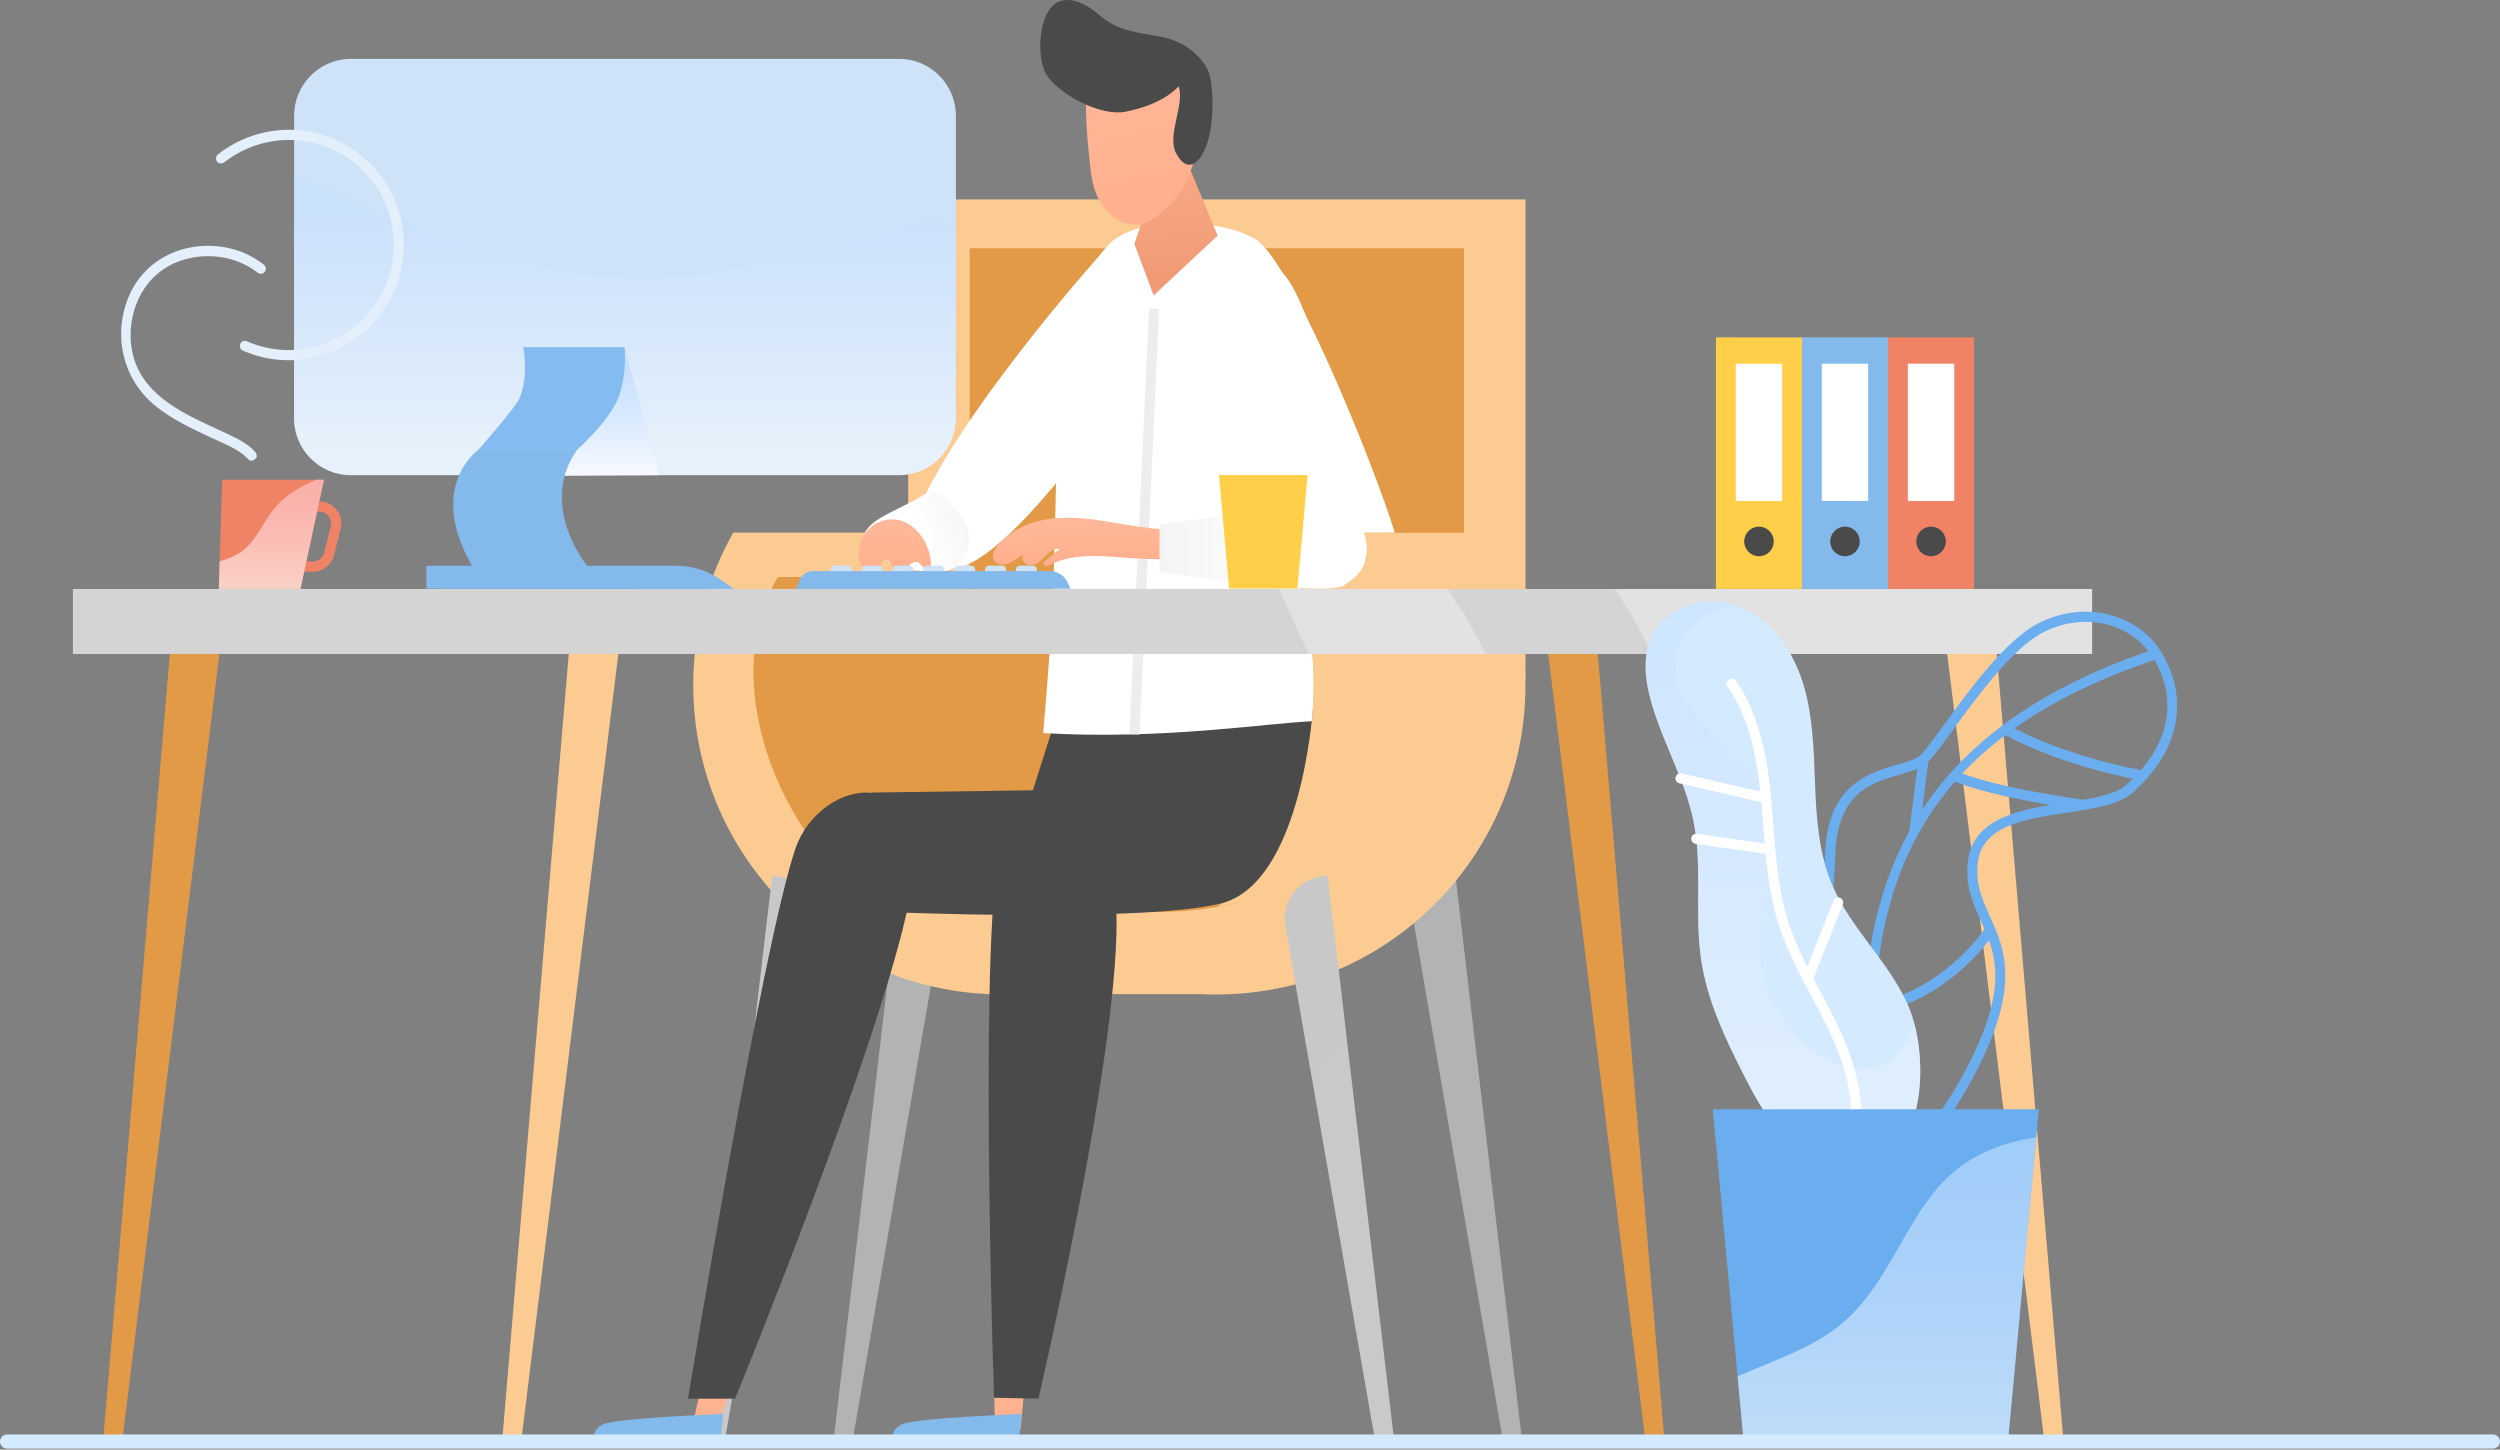 <svg width="526" height="305" viewBox="0 0 526 305" fill="none" xmlns="http://www.w3.org/2000/svg">
<rect x="0" y="0" width="526" height="305" fill="#808080" stroke="none"/>
<path fillRule="evenodd" clipRule="evenodd" d="M214.718 300.823L216.183 284.963H208.933L209.362 300.481L214.718 300.823Z" fill="url(#paint0_linear_1_19)"/>
<path d="M316.247 303.3H320.257L306.216 184.301H295.785L316.247 303.3Z" fill="#B3B3B3"/>
<path opacity="0.32" d="M301.969 220.219L295.799 184.301H306.23L309.19 209.359C307.547 213.246 304.958 216.881 301.969 220.219Z" fill="#B3B3B3"/>
<path d="M179.356 303.3H175.346L189.387 184.301H199.818L179.356 303.3Z" fill="#B3B3B3"/>
<path opacity="0.32" d="M184.579 225.085L189.387 184.316H199.818L194.388 215.857C191.622 219.329 188.278 222.415 184.579 225.085Z" fill="#B3B3B3"/>
<path d="M191.089 41.965H320.967V142.686H191.089V41.965Z" fill="#FCCB92"/>
<path d="M210.1 190.163C184.74 164.734 184.74 123.506 210.1 98.078C235.46 72.649 276.577 72.649 301.937 98.078C327.297 123.506 327.297 164.734 301.937 190.163C276.577 215.592 235.46 215.592 210.1 190.163Z" fill="#FCCB92"/>
<path d="M256.013 209.166H213.815C230.209 208.41 244.99 201.57 256.013 190.844V209.166Z" fill="#FCCB92"/>
<path d="M210.797 209.241C209.791 209.241 208.785 209.211 207.779 209.166H213.815C212.824 209.211 211.818 209.241 210.797 209.241Z" fill="#FCCB92"/>
<path d="M256.013 112.08V190.829C244.99 201.555 230.194 208.41 213.815 209.151H207.779C173.319 207.564 145.858 179.064 145.858 144.111C145.858 132.464 148.921 121.53 154.277 112.065H256.013V112.08Z" fill="#FCCB92"/>
<path d="M204.02 52.232H308.021V142.686H204.02V52.232Z" fill="#E39A46"/>
<path d="M188.411 191.883H245.345V121.397H163.687C149.882 144.126 165.699 181.364 188.411 191.883Z" fill="#E39A46"/>
<path d="M204.02 94.544C214.895 87.704 228.419 83.654 243.082 83.654C278.947 83.654 308.021 107.881 308.021 137.776C308.021 167.67 278.947 191.897 243.082 191.897C228.419 191.897 214.895 187.847 204.02 181.008V94.544Z" fill="#E39A46"/>
<path d="M276.432 144.051C276.432 132.435 273.384 121.53 268.057 112.095H312.045V163.205L306.586 182.239L290.192 185.696L271.209 187.743L256.013 190.844C269.019 182.476 276.432 160.861 276.432 144.051Z" fill="#FCCB92"/>
<path d="M289.348 303.3H293.358L279.317 184.301C273.827 184.301 269.611 189.197 270.41 194.642L289.348 303.3Z" fill="#C9C9C9"/>
<path d="M152.457 303.3H148.447L162.488 184.301C167.978 184.301 172.194 189.197 171.395 194.642L152.457 303.3Z" fill="#C9C9C9"/>
<path opacity="0.36" d="M166.942 220.204C164.012 223.097 160.757 225.619 157.339 227.934L162.488 184.301C167.978 184.301 172.194 189.197 171.395 194.642L166.942 220.204Z" fill="#C9C9C9"/>
<path opacity="0.36" d="M275.973 226.599L270.41 194.657C269.611 189.197 273.828 184.316 279.317 184.316L283.223 217.371C281.373 220.798 278.858 223.854 275.973 226.599Z" fill="#C9C9C9"/>
<path d="M218.491 294.28C218.491 294.28 234.929 223.854 234.929 194.182C234.929 164.51 216.286 165.415 210.96 177.402C205.633 189.39 209.14 294.087 209.14 294.087L218.491 294.28Z" fill="#4A4A4A"/>
<path d="M276.195 149.392C276.195 149.392 273.813 186.052 256.753 190.117C239.693 194.182 186.547 191.882 186.547 191.882L175.346 168.753L183.617 166.75L217.322 166.275L223.048 148.22L276.195 149.392Z" fill="#4A4A4A"/>
<path d="M268.057 112.08H293.461C289.067 97.689 271.549 54.605 264.092 50.273C256.634 45.941 239.634 45.244 233.464 51.267C228.286 56.326 223.359 69.13 223.033 76.37C221.465 110.626 222.752 117.258 219.482 154.244C244.28 155.698 266.178 152.196 275.987 151.751C275.987 151.751 277.452 141.04 274.819 129.141C272.481 118.637 268.057 112.08 268.057 112.08Z" fill="white"/>
<path d="M241.764 64.893L243.892 64.992L239.751 154.561L237.623 154.462L241.764 64.893Z" fill="#EDEDED"/>
<path d="M346.209 303.3H350.219L336.177 137.583H325.746L346.209 303.3Z" fill="#E39A46"/>
<path d="M15.343 123.919H440.177V137.598H15.343V123.919Z" fill="#D4D4D4"/>
<path d="M430.146 303.3H434.156L420.114 137.583H409.683L430.146 303.3Z" fill="#FCCB92"/>
<path d="M25.701 303.3H21.691L35.732 137.583H46.163L25.701 303.3Z" fill="#E39A46"/>
<path d="M109.652 303.3H105.643L119.669 137.583H130.1L109.652 303.3Z" fill="#FCCB92"/>
<path opacity="0.32" d="M339.728 123.919H440.177V137.598H347.6C345.218 132.865 342.687 128.206 339.728 123.919Z" fill="url(#paint1_linear_1_19)"/>
<path opacity="0.32" d="M304.618 123.919C307.577 128.295 310.196 132.88 312.607 137.598H275.351C273.265 133.043 271.179 128.488 269.019 123.963C269.019 123.949 269.004 123.934 269.004 123.919H304.618Z" fill="url(#paint2_linear_1_19)"/>
<path fillRule="evenodd" clipRule="evenodd" d="M248.763 31.625L256.191 49.576L242.726 62.157L238.672 51.312L244.295 34.903L248.763 31.625Z" fill="url(#paint3_linear_1_19)"/>
<path fillRule="evenodd" clipRule="evenodd" d="M242.371 8.733C235.994 7.457 229.824 10.75 228.863 16.521C228.167 20.675 228.582 27.515 229.04 31.684C229.41 34.992 229.514 38.568 231.023 41.624C232.281 44.176 234.707 46.683 237.652 47.172C240.714 47.677 242.623 46.267 244.857 44.294C250.021 39.71 251.589 34.458 252.122 27.441C252.699 19.667 252.714 9.252 242.371 8.733Z" fill="url(#paint4_linear_1_19)"/>
<path d="M231.363 53.73C231.363 53.73 200.469 88.298 192.583 108.905C190.231 115.047 193.93 119.275 199.952 119.587C210.989 120.165 234.929 84.826 234.929 84.826L231.363 53.73Z" fill="white"/>
<path d="M181.827 112.391C181.294 113.815 187.627 119.008 189.032 119.587C190.438 120.18 191.562 119.779 193.071 120.002C194.788 120.269 196.534 120.536 198.25 120.299C199.966 120.061 201.683 119.231 202.6 117.747C203.798 115.789 204.435 112.48 203.295 110.492C201.357 107.139 197.066 102.11 194.906 103.697C190.556 106.872 183.232 108.697 181.827 112.391Z" fill="url(#paint5_linear_1_19)"/>
<path fillRule="evenodd" clipRule="evenodd" d="M195.868 118.578C195.883 118.934 195.853 119.32 195.602 119.557C195.217 119.913 194.566 119.661 194.181 119.29C193.796 118.919 193.471 118.43 192.968 118.281C192.169 118.044 191.429 118.756 190.896 119.394C190.364 120.032 189.594 120.729 188.81 120.462C188.1 120.225 187.863 119.364 187.508 118.697C187.168 118.029 186.236 117.45 185.733 117.999C185.481 118.281 185.496 118.711 185.392 119.082C185.082 120.254 183.469 120.685 182.404 120.091C181.338 119.498 180.82 118.252 180.687 117.035C180.377 114.172 182.048 111.204 184.653 109.973C190.571 107.228 195.661 113.059 195.868 118.578Z" fill="url(#paint6_linear_1_19)"/>
<path d="M267.909 56.208C256.353 54.309 268.797 123.904 268.797 123.904L277.926 123.444C288.727 118.682 288.372 117.747 286.729 110.759C282.72 93.535 274.804 57.335 267.909 56.208Z" fill="white"/>
<path d="M225.238 123.874L167.504 123.919L168.185 122.153C168.658 120.952 169.812 120.151 171.114 120.151H220.858C222.5 120.151 223.995 121.115 224.675 122.613L225.238 123.874Z" fill="#83B9EB"/>
<path d="M218.15 120.151V119.809C218.15 119.379 217.795 119.023 217.366 119.023H214.525C214.096 119.023 213.741 119.379 213.741 119.809V120.151H218.15Z" fill="#CEE3F7"/>
<path d="M211.655 120.151V119.809C211.655 119.379 211.3 119.023 210.871 119.023H208.03C207.601 119.023 207.246 119.379 207.246 119.809V120.151H211.655Z" fill="#CEE3F7"/>
<path d="M205.174 120.151V119.809C205.174 119.379 204.819 119.023 204.39 119.023H201.55C201.12 119.023 200.765 119.379 200.765 119.809V120.151H205.174Z" fill="#CEE3F7"/>
<path d="M198.679 120.151V119.809C198.679 119.379 198.324 119.023 197.895 119.023H195.054C194.625 119.023 194.27 119.379 194.27 119.809V120.151H198.679Z" fill="#CEE3F7"/>
<path d="M192.184 120.151V119.809C192.184 119.379 191.829 119.023 191.4 119.023H188.559C188.13 119.023 187.775 119.379 187.775 119.809V120.151H192.184Z" fill="#CEE3F7"/>
<path d="M185.703 120.151V119.809C185.703 119.379 185.348 119.023 184.919 119.023H182.078C181.649 119.023 181.294 119.379 181.294 119.809V120.151H185.703Z" fill="#CEE3F7"/>
<path d="M179.208 120.151V119.809C179.208 119.379 178.853 119.023 178.424 119.023H175.583C175.154 119.023 174.798 119.379 174.798 119.809V120.151H179.208Z" fill="#CEE3F7"/>
<path d="M73.846 99.974H189.151C195.764 99.974 201.12 94.603 201.12 87.971V24.384C201.12 17.753 195.764 12.382 189.151 12.382H73.846C67.233 12.382 61.876 17.753 61.876 24.384V87.971C61.876 94.603 67.233 99.974 73.846 99.974Z" fill="#CEE3F7"/>
<path opacity="0.51" d="M106.353 54.071C122.791 59.279 139.022 60.095 155.845 56.297C171.159 52.84 185.688 47.232 201.106 45.496V87.971C201.106 94.603 195.749 99.974 189.136 99.974H73.832C67.218 99.974 61.862 94.603 61.862 87.971V37.114C76.82 42.484 91.572 49.398 106.353 54.071Z" fill="url(#paint7_linear_1_19)"/>
<path d="M131.387 73.032L138.711 99.974L111.221 100.137L109.815 86.577L131.387 73.032Z" fill="url(#paint8_linear_1_19)"/>
<path d="M154.41 123.919L151.791 122.064C148.995 120.091 145.665 119.038 142.248 119.038H123.531C123.531 119.038 113.144 106.412 121.4 94.662H100.627C100.627 94.662 89.707 102.273 99.295 119.038H89.707V123.874L154.41 123.919Z" fill="#83B9EB"/>
<path d="M121.4 94.662C121.4 94.662 128.162 88.669 130.1 83.654C132.053 78.64 131.387 73.032 131.387 73.032H110.081C110.081 73.032 111.354 79.01 109.282 83.847C108.483 85.716 100.627 94.662 100.627 94.662H121.4Z" fill="#84BBF0"/>
<path fillRule="evenodd" clipRule="evenodd" d="M237.784 117.406C232.147 117.02 226.17 116.264 221.08 118.756C220.784 118.904 220.488 119.053 220.163 119.023C219.837 118.993 219.512 118.711 219.586 118.4C219.63 118.222 219.778 118.088 219.926 117.955C220.947 117.139 221.953 116.308 222.974 115.492C222.086 115.359 221.213 115.818 220.532 116.412C219.852 117.005 219.29 117.717 218.579 118.252C217.854 118.786 216.893 119.112 216.064 118.786C215.236 118.444 214.777 117.243 215.413 116.605C214.88 116.961 214.333 117.302 213.8 117.658C213.061 118.133 212.291 118.622 211.418 118.771C210.545 118.919 209.539 118.608 209.125 117.836C208.592 116.842 209.214 115.611 209.939 114.735C213.001 111.012 217.943 109.276 222.752 108.979C227.56 108.682 232.34 109.632 237.089 110.418C241.839 111.204 246.721 111.828 251.441 110.863C252.61 110.626 253.764 110.285 254.962 110.225C256.146 110.166 257.419 110.418 258.306 111.204C259.475 112.243 259.742 113.934 259.653 115.418C259.549 117.183 258.04 116.991 256.605 117.139C252.639 117.525 248.659 117.703 244.679 117.673C242.356 117.658 240.063 117.569 237.784 117.406Z" fill="url(#paint9_linear_1_19)"/>
<path d="M286.744 113.43C288.327 118.177 286.759 120.462 282.838 123.132C278.917 125.803 243.969 120.343 243.969 120.343V110.492C243.969 110.492 283.282 102.985 286.744 113.43Z" fill="url(#paint10_linear_1_19)"/>
<path d="M258.602 123.83H272.984L275.115 99.959H256.472L258.602 123.83Z" fill="#FFCF4A"/>
<path fillRule="evenodd" clipRule="evenodd" d="M151.584 300.511L151.865 297.499L156.274 285.275H149.024L146.154 297.885L146.213 300.17L151.584 300.511Z" fill="url(#paint11_linear_1_19)"/>
<path d="M214.999 297.499L214.348 303.3H187.76C187.76 303.3 187.079 301.268 189.461 299.799C191.829 298.33 214.999 297.499 214.999 297.499Z" fill="#83B9EB"/>
<path d="M152.161 297.499L151.51 303.3H124.922C124.922 303.3 124.241 301.268 126.623 299.799C128.99 298.33 152.161 297.499 152.161 297.499Z" fill="#83B9EB"/>
<path d="M154.661 294.28C154.661 294.28 185.097 220.115 191.296 189.538C197.495 158.961 172.476 163.249 167.327 178.634C160.269 199.671 144.763 294.28 144.763 294.28H154.661Z" fill="#4A4A4A"/>
<path d="M379.13 70.984H397.24V123.904H379.13V70.984Z" fill="#83B9EB"/>
<path d="M383.302 76.518H393.067V105.404H383.302V76.518Z" fill="white"/>
<path d="M391.292 113.919C391.292 112.198 389.901 110.804 388.185 110.804C386.468 110.804 385.078 112.198 385.078 113.919C385.078 115.64 386.468 117.035 388.185 117.035C389.901 117.035 391.292 115.64 391.292 113.919Z" fill="#4A4A4A"/>
<path d="M361.034 70.984H379.145V123.904H361.034V70.984Z" fill="#FFCF4A"/>
<path d="M365.207 76.518H374.972V105.404H365.207V76.518Z" fill="white"/>
<path d="M373.197 113.919C373.197 112.198 371.806 110.804 370.089 110.804C368.373 110.804 366.982 112.198 366.982 113.919C366.982 115.64 368.373 117.035 370.089 117.035C371.806 117.035 373.197 115.64 373.197 113.919Z" fill="#4A4A4A"/>
<path d="M397.24 70.984H415.35V123.904H397.24V70.984Z" fill="#F08365"/>
<path d="M401.412 76.518H411.177V105.404H401.412V76.518Z" fill="white"/>
<path d="M409.402 113.919C409.402 112.198 408.011 110.804 406.295 110.804C404.579 110.804 403.188 112.198 403.188 113.919C403.188 115.64 404.579 117.035 406.295 117.035C408.011 117.035 409.402 115.64 409.402 113.919Z" fill="#4A4A4A"/>
<path d="M399.622 243.259C404.031 243.259 409.091 237.874 415.039 226.851C425.382 207.712 421.816 199.775 418.664 192.787C417.022 189.123 415.587 185.963 416.134 181.453C417.081 173.679 426.136 172.299 434.895 170.979C440.562 170.118 445.904 169.302 448.804 166.706C465.405 151.766 454.648 137.093 454.53 136.945L454.071 136.337L453.346 136.574C394.532 156.157 389.516 196.036 392.846 236.212L392.875 236.39C392.934 236.642 394.517 242.666 398.956 243.215C399.178 243.244 399.4 243.259 399.622 243.259ZM453.272 138.859C455.018 141.648 460.818 153.042 447.398 165.118C444.971 167.299 439.941 168.056 434.6 168.872C425.5 170.252 415.187 171.824 414.048 181.2C413.427 186.304 415.113 190.043 416.741 193.663C419.833 200.532 423.029 207.623 413.19 225.827C405.703 239.684 401.235 241.345 399.237 241.093C396.456 240.752 395.154 236.553 394.976 235.93C391.233 190.785 399.755 156.959 453.272 138.859Z" fill="#6AAEF0"/>
<path d="M397.758 242.873L398.128 240.767C394.577 240.144 388.821 231.791 387.756 227.667C383.361 210.665 384.22 202.268 385.196 192.52C385.581 188.663 385.995 184.672 386.143 179.821C386.542 166.735 393.881 164.644 399.77 162.952C402.078 162.299 404.076 161.721 405.392 160.564C406.576 159.525 408.366 157.048 410.867 153.62C415.927 146.662 423.562 136.159 430.057 132.954C439.512 128.295 449.025 131.93 452.769 138.132L454.589 137.019C450.342 129.987 439.66 125.833 429.11 131.025C422.156 134.452 414.625 144.793 409.136 152.345C406.902 155.416 404.978 158.071 403.972 158.947C403.01 159.792 401.22 160.297 399.163 160.89C393.304 162.567 384.441 165.089 383.998 179.747C383.85 184.539 383.45 188.485 383.065 192.298C382.059 202.238 381.186 210.813 385.67 228.186C386.824 232.592 392.831 241.998 397.758 242.873Z" fill="#6AAEF0"/>
<path d="M450.638 164.228L451.023 162.136C433.149 158.798 422.57 152.567 422.467 152.508L421.372 154.347C421.816 154.599 432.395 160.816 450.638 164.228Z" fill="#6AAEF0"/>
<path d="M438.136 170.415L438.446 168.293C417.525 165.281 411.74 162.27 411.695 162.24L410.674 164.109C410.896 164.243 416.682 167.329 438.136 170.415Z" fill="#6AAEF0"/>
<path d="M403.649 159.646L405.763 159.918L403.806 175.208L401.692 174.936L403.649 159.646Z" fill="#6AAEF0"/>
<path d="M393.467 213.395C409.861 210.843 419.019 197.149 419.404 196.571L417.629 195.399C417.54 195.532 408.574 208.884 393.141 211.288L393.467 213.395Z" fill="#6AAEF0"/>
<path d="M401.412 211.406C397.373 202.297 389.398 195.369 385.492 186.2C382.695 179.643 382.178 172.358 381.897 165.222C381.615 158.086 381.497 150.846 379.44 144.021C377.384 137.197 373.019 130.684 366.494 127.85C359.954 125.017 351.195 126.99 347.822 133.28C345.454 137.687 346.09 143.116 347.481 147.923C349.952 156.439 354.628 164.258 356.359 172.966C358.238 182.447 356.507 192.327 357.927 201.896C359.185 210.412 362.913 218.35 366.819 226.02C369.054 230.381 371.391 234.758 374.647 238.423C377.902 242.087 382.192 245.025 387.031 245.752C405.304 248.526 406.546 222.964 401.412 211.406Z" fill="#D4EAFF"/>
<path opacity="0.45" d="M347.807 133.28C350.944 127.42 358.785 125.313 365.118 127.346C358.208 128.073 351.787 133.696 352.556 141.41C353.178 147.745 358.342 152.033 362.573 156.172C369.246 162.685 374.158 170.815 373.448 180.444C372.856 188.425 369.468 196.259 370.785 204.359C371.599 209.285 374.351 213.854 377.635 217.534C383.82 224.462 395.509 229.076 401.235 219.047C401.842 217.993 402.359 216.777 402.788 215.486C406.073 228.052 403.365 248.244 387.001 245.751C382.163 245.01 377.872 242.087 374.617 238.423C371.362 234.758 369.024 230.381 366.79 226.02C362.884 218.349 359.155 210.412 357.898 201.896C356.477 192.327 358.223 182.446 356.329 172.966C354.598 164.272 349.938 156.439 347.452 147.923C346.061 143.102 345.44 137.686 347.807 133.28Z" fill="url(#paint12_linear_1_19)"/>
<path d="M382.71 263.332C383.05 263.332 383.376 263.169 383.583 262.887C391.455 251.76 393.851 236.746 389.812 223.705C388.155 218.32 385.477 213.29 382.888 208.439C380.402 203.766 377.828 198.929 376.23 193.855C374.173 187.387 373.64 180.429 373.122 173.693C372.989 171.928 372.856 170.148 372.693 168.397C371.939 160.207 370.459 150.801 365.207 143.235C364.866 142.746 364.215 142.627 363.727 142.968C363.239 143.309 363.12 143.977 363.461 144.452C368.432 151.617 369.838 160.667 370.578 168.59C370.74 170.34 370.873 172.106 371.007 173.857C371.539 180.711 372.087 187.802 374.217 194.508C375.889 199.76 378.508 204.686 381.038 209.448C383.568 214.225 386.202 219.151 387.8 224.343C391.632 236.761 389.354 251.063 381.867 261.656C381.527 262.13 381.645 262.798 382.118 263.139C382.281 263.273 382.503 263.332 382.71 263.332Z" fill="white"/>
<path d="M371.569 168.99C372.057 168.99 372.486 168.664 372.605 168.16C372.738 167.581 372.383 167.017 371.806 166.884L353.814 162.73C353.237 162.596 352.675 162.952 352.541 163.531C352.408 164.109 352.763 164.673 353.34 164.807L371.332 168.961C371.406 168.976 371.495 168.99 371.569 168.99Z" fill="white"/>
<path d="M371.569 179.657C372.087 179.657 372.545 179.272 372.619 178.738C372.708 178.159 372.294 177.61 371.717 177.536L357.039 175.429C356.462 175.355 355.915 175.756 355.841 176.334C355.752 176.913 356.166 177.462 356.743 177.536L371.421 179.643C371.465 179.657 371.525 179.657 371.569 179.657Z" fill="white"/>
<path d="M380.373 207C380.802 207 381.201 206.748 381.364 206.332L387.726 190.28C387.948 189.731 387.682 189.108 387.134 188.9C386.587 188.693 385.965 188.945 385.758 189.494L379.396 205.546C379.174 206.095 379.44 206.718 379.988 206.926C380.106 206.985 380.239 207 380.373 207Z" fill="white"/>
<path d="M366.76 302.173H422.585L425.781 267.783L428.977 233.393H360.369L363.564 267.783L366.76 302.173Z" fill="#6AAEF0"/>
<path opacity="0.6" d="M389.694 276.492C397.284 268.822 400.687 258.184 407.597 250.01C413.16 243.437 420.543 240.515 428.429 239.254L425.781 267.783L422.585 302.173H366.76L365.591 289.577C374.055 285.794 382.917 283.346 389.694 276.492Z" fill="url(#paint13_linear_1_19)"/>
<path d="M59.524 120.284H65.842C67.957 120.284 69.792 118.845 70.295 116.783L71.671 111.204C72.011 109.825 71.701 108.386 70.828 107.273C69.955 106.145 68.638 105.507 67.218 105.507H62.024L59.524 120.284ZM67.203 107.644C67.957 107.644 68.668 107.985 69.141 108.593C69.615 109.187 69.777 109.958 69.6 110.7L68.224 116.278C67.957 117.376 66.966 118.148 65.842 118.148H62.054L63.829 107.644H67.203Z" fill="#F08365"/>
<path d="M46.045 123.919H63.223L68.165 100.938H46.74L46.045 123.919Z" fill="#F08365"/>
<path opacity="0.68" d="M51.534 115.462C53.532 113.727 54.686 111.442 56.076 109.246C58.843 104.914 62.01 102.837 66.567 100.923H68.165L63.223 123.904H46.045L46.222 118.088C48.116 117.569 49.936 116.842 51.534 115.462Z" fill="url(#paint14_linear_1_19)"/>
<path d="M254.578 27.871C255.377 23.747 255.362 16.803 253.912 14.311C251.781 10.617 248.038 8.362 243.94 7.664C239.101 6.834 235.092 6.477 231.348 3.199C229.307 1.404 225.903 -0.733 223.018 0.246C218.298 1.863 217.84 12.753 220.488 16.21C223.507 20.171 231.718 24.548 236.882 23.494C240.862 22.678 245.02 21.224 247.994 18.168C249.296 22.026 245.508 28.375 247.402 32.144C249.962 37.203 253.379 34.028 254.578 27.871Z" fill="#4A4A4A"/>
<path d="M52.215 96.621C52.54 96.992 53.117 97.021 53.517 96.739L53.946 96.265C54.123 95.909 54.005 95.404 53.546 94.915C52.052 93.327 50.054 92.333 48.131 91.428C47.347 91.057 46.533 90.686 45.734 90.315C39.742 87.556 33.527 84.692 30.021 79.366C25.656 72.735 27.062 62.795 33.084 57.647C38.839 52.721 48.264 52.662 54.182 57.365C54.626 57.721 55.263 57.691 55.647 57.276C56.062 56.831 56.032 56.118 55.559 55.733C46.814 48.7 31.87 50.852 27.047 62.483C23.703 70.554 25.804 79.678 32.521 85.256C36.117 88.238 40.526 90.271 44.846 92.274C45.645 92.645 46.444 93.001 47.228 93.371C49.048 94.217 50.927 95.181 52.215 96.621Z" fill="#E3EFFA"/>
<path d="M60.13 75.791C72.677 76.117 83.656 66.474 84.854 53.938C86.23 39.502 74.912 27.307 60.796 27.307C55.366 27.307 50.084 29.147 45.837 32.5C45.364 32.871 45.32 33.583 45.704 34.043C46.074 34.473 46.725 34.517 47.169 34.161C53.295 29.34 61.728 27.975 69.437 31.194C76.85 34.295 81.999 41.431 82.739 49.457C83.952 62.587 73.639 73.655 60.796 73.655C57.704 73.655 54.745 73.031 51.963 71.815C51.43 71.578 50.824 71.785 50.572 72.305C50.306 72.839 50.528 73.521 51.075 73.758C53.931 75.019 56.964 75.702 60.13 75.791Z" fill="#E3EFFA"/>
<path d="M1.48 304.784H524.514C525.328 304.784 525.994 304.116 525.994 303.3C525.994 302.484 525.328 301.817 524.514 301.817H1.48C0.666 301.817 0 302.484 0 303.3C0 304.116 0.666 304.784 1.48 304.784Z" fill="#D4EAFF"/>
<defs>
<linearGradient id="paint0_linear_1_19" x1="212.748" y1="298.679" x2="212.468" y2="277.858" gradientUnits="userSpaceOnUse">
<stop stop-color="#FFB08E"/>
<stop offset="1" stop-color="#FFBDA1"/>
</linearGradient>
<linearGradient id="paint1_linear_1_19" x1="306.343" y1="130.75" x2="-48.14" y2="130.75" gradientUnits="userSpaceOnUse">
<stop stop-color="white"/>
<stop offset="1" stop-color="#F2F2F2"/>
</linearGradient>
<linearGradient id="paint2_linear_1_19" x1="306.344" y1="130.75" x2="-48.139" y2="130.75" gradientUnits="userSpaceOnUse">
<stop stop-color="white"/>
<stop offset="1" stop-color="#F2F2F2"/>
</linearGradient>
<linearGradient id="paint3_linear_1_19" x1="247.533" y1="57.946" x2="246.996" y2="18.152" gradientUnits="userSpaceOnUse">
<stop stop-color="#F09B76"/>
<stop offset="1" stop-color="#FFB291"/>
</linearGradient>
<linearGradient id="paint4_linear_1_19" x1="243.953" y1="40.912" x2="232.509" y2="-7.602" gradientUnits="userSpaceOnUse">
<stop stop-color="#FFB08E"/>
<stop offset="1" stop-color="#FFBDA1"/>
</linearGradient>
<linearGradient id="paint5_linear_1_19" x1="193.604" y1="113.319" x2="208.316" y2="107.314" gradientUnits="userSpaceOnUse">
<stop stop-color="white"/>
<stop offset="1" stop-color="#F2F2F2"/>
</linearGradient>
<linearGradient id="paint6_linear_1_19" x1="188.284" y1="118.996" x2="188.086" y2="104.289" gradientUnits="userSpaceOnUse">
<stop stop-color="#FFB08E"/>
<stop offset="1" stop-color="#FFBDA1"/>
</linearGradient>
<linearGradient id="paint7_linear_1_19" x1="131.495" y1="94.889" x2="131.495" y2="28.951" gradientUnits="userSpaceOnUse">
<stop stop-color="white"/>
<stop offset="0.111" stop-color="#F5F9FF"/>
<stop offset="0.462" stop-color="#D9EAFF"/>
<stop offset="0.769" stop-color="#C8E1FF"/>
<stop offset="1" stop-color="#C2DEFF"/>
</linearGradient>
<linearGradient id="paint8_linear_1_19" x1="124.263" y1="103.334" x2="124.263" y2="70.213" gradientUnits="userSpaceOnUse">
<stop stop-color="white"/>
<stop offset="0.111" stop-color="#F5F9FF"/>
<stop offset="0.462" stop-color="#D9EAFF"/>
<stop offset="0.769" stop-color="#C8E1FF"/>
<stop offset="1" stop-color="#C2DEFF"/>
</linearGradient>
<linearGradient id="paint9_linear_1_19" x1="234.294" y1="117.467" x2="234.117" y2="104.32" gradientUnits="userSpaceOnUse">
<stop stop-color="#FFB08E"/>
<stop offset="1" stop-color="#FFBDA1"/>
</linearGradient>
<linearGradient id="paint10_linear_1_19" x1="273.688" y1="115.877" x2="237.485" y2="115.877" gradientUnits="userSpaceOnUse">
<stop stop-color="white"/>
<stop offset="1" stop-color="#F2F2F2"/>
</linearGradient>
<linearGradient id="paint11_linear_1_19" x1="151.307" y1="298.435" x2="151.038" y2="278.485" gradientUnits="userSpaceOnUse">
<stop stop-color="#FFB08E"/>
<stop offset="1" stop-color="#FFBDA1"/>
</linearGradient>
<linearGradient id="paint12_linear_1_19" x1="375.122" y1="263.031" x2="375.122" y2="86.456" gradientUnits="userSpaceOnUse">
<stop stop-color="white"/>
<stop offset="0.111" stop-color="#F5F9FF"/>
<stop offset="0.462" stop-color="#D9EAFF"/>
<stop offset="0.769" stop-color="#C8E1FF"/>
<stop offset="1" stop-color="#C2DEFF"/>
</linearGradient>
<linearGradient id="paint13_linear_1_19" x1="397.009" y1="310.311" x2="397.009" y2="226.232" gradientUnits="userSpaceOnUse">
<stop stop-color="white"/>
<stop offset="0.111" stop-color="#F5F9FF"/>
<stop offset="0.462" stop-color="#D9EAFF"/>
<stop offset="0.769" stop-color="#C8E1FF"/>
<stop offset="1" stop-color="#C2DEFF"/>
</linearGradient>
<linearGradient id="paint14_linear_1_19" x1="57.11" y1="126.629" x2="57.11" y2="98.541" gradientUnits="userSpaceOnUse">
<stop stop-color="white"/>
<stop offset="0.111" stop-color="#FFF5F5"/>
<stop offset="0.462" stop-color="#FFD9DB"/>
<stop offset="0.769" stop-color="#FFC8CC"/>
<stop offset="1" stop-color="#FFC2C6"/>
</linearGradient>
</defs>
</svg>

